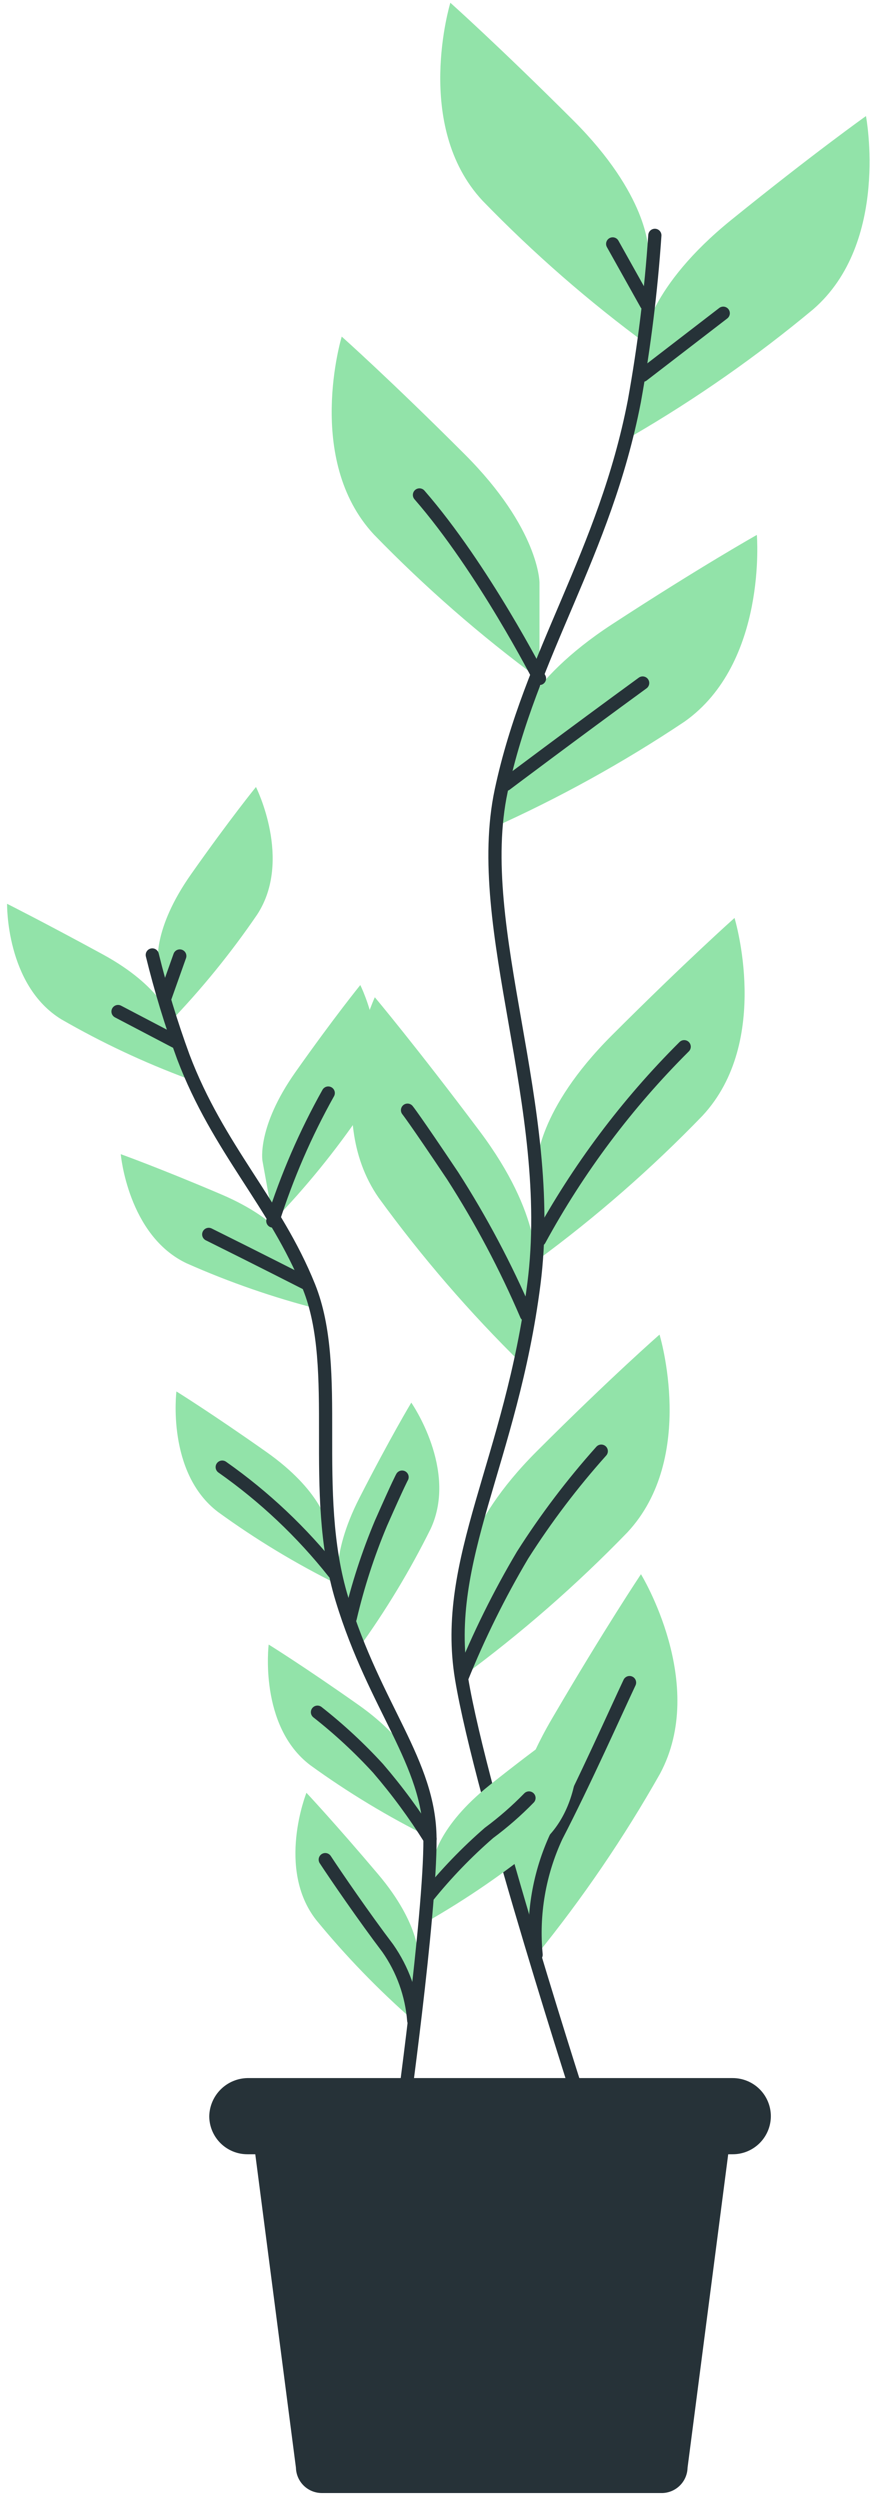 <svg width="118" height="339" viewBox="0 0 118 339" fill="none" xmlns="http://www.w3.org/2000/svg">
<path d="M87.904 33.707C87.904 33.707 87.904 26.456 77.749 16.318C67.594 6.181 61.082 0.373 61.082 0.373C61.082 0.373 55.995 17.04 65.429 27.195C72.358 34.349 79.876 40.907 87.904 46.802V33.707Z" fill="#92E3A9"/>
<path d="M73.172 78.992C73.172 78.992 73.172 71.741 63.017 61.586C52.862 51.43 46.35 45.64 46.35 45.64C46.35 45.64 41.281 62.307 50.697 72.462C57.635 79.612 65.152 86.176 73.172 92.086V78.992Z" fill="#92E3A9"/>
<path d="M87.253 46.062C87.253 46.062 88.027 38.846 99.185 29.818C110.344 20.789 117.454 15.738 117.454 15.738C117.454 15.738 120.728 32.898 110.291 41.944C102.644 48.31 94.478 54.027 85.88 59.034L87.253 46.062Z" fill="#92E3A9"/>
<path d="M69.459 99.531C69.459 99.531 70.99 92.491 83.028 84.642C95.067 76.792 102.652 72.533 102.652 72.533C102.652 72.533 104.113 89.904 92.832 97.859C84.562 103.386 75.843 108.208 66.766 112.274L69.459 99.531Z" fill="#92E3A9"/>
<path d="M72.82 157.805C72.82 157.805 72.82 150.554 82.958 140.416C93.096 130.278 99.625 124.47 99.625 124.47C99.625 124.47 104.711 141.155 95.278 151.293C88.359 158.456 80.847 165.021 72.82 170.917V157.805Z" fill="#92E3A9"/>
<path d="M72.644 172.043C72.644 172.043 73.665 164.862 65.059 153.387C56.452 141.912 50.838 135.224 50.838 135.224C50.838 135.224 43.481 151.064 51.348 162.398C57.197 170.449 63.708 177.996 70.814 184.962L72.644 172.043Z" fill="#92E3A9"/>
<path d="M62.631 214.195C62.631 214.195 62.631 206.962 72.786 196.806C82.941 186.651 89.453 180.966 89.453 180.966C89.453 180.966 94.54 197.634 85.106 207.771C78.177 214.931 70.659 221.495 62.631 227.395V214.195Z" fill="#92E3A9"/>
<path d="M69.406 252.44C69.406 252.44 67.646 245.4 74.844 233.08C82.043 220.76 86.936 213.456 86.936 213.456C86.936 213.456 96.052 228.31 89.523 240.507C84.624 249.175 79.008 257.418 72.732 265.147L69.406 252.44Z" fill="#92E3A9"/>
<path d="M88.819 31.912C88.306 39.455 87.378 46.964 86.038 54.405C82.025 75.138 71.958 88.514 67.981 107.205C64.003 125.896 75.496 150.061 72.416 174.085C69.336 198.109 59.955 211.502 62.595 227.554C65.235 243.605 79.315 287.042 79.315 287.042" stroke="#263238" stroke-width="1.79" stroke-linecap="round" stroke-linejoin="round"/>
<path d="M87.165 50.885L98.095 42.472" stroke="#263238" stroke-width="1.79" stroke-linecap="round" stroke-linejoin="round"/>
<path d="M87.658 41.222L83.099 33.074" stroke="#263238" stroke-width="1.79" stroke-linecap="round" stroke-linejoin="round"/>
<path d="M68.596 106.36C68.596 106.36 77.749 99.478 87.165 92.614" stroke="#263238" stroke-width="1.79" stroke-linecap="round" stroke-linejoin="round"/>
<path d="M73.172 91.998C73.172 91.998 65.534 77.038 56.893 67.112" stroke="#263238" stroke-width="1.79" stroke-linecap="round" stroke-linejoin="round"/>
<path d="M73.173 168.118C78.417 158.488 85.027 149.667 92.797 141.93" stroke="#263238" stroke-width="1.79" stroke-linecap="round" stroke-linejoin="round"/>
<path d="M71.395 178.291C68.588 171.743 65.244 165.438 61.398 159.442C56.118 151.557 55.273 150.536 55.273 150.536" stroke="#263238" stroke-width="1.79" stroke-linecap="round" stroke-linejoin="round"/>
<path d="M62.631 227.536C64.955 221.773 67.715 216.195 70.885 210.851C74.051 205.875 77.618 201.166 81.551 196.771" stroke="#263238" stroke-width="1.79" stroke-linecap="round" stroke-linejoin="round"/>
<path d="M72.714 265.059C72.183 259.56 73.131 254.018 75.46 249.008C79.279 241.634 83.591 231.954 85.386 228.152" stroke="#263238" stroke-width="1.79" stroke-linecap="round" stroke-linejoin="round"/>
<path d="M21.447 130.542C21.447 130.542 20.655 126.019 25.917 118.539C31.179 111.059 34.717 106.712 34.717 106.712C34.717 106.712 39.698 116.603 34.893 123.995C31.323 129.227 27.32 134.149 22.925 138.709L21.447 130.542Z" fill="#92E3A9"/>
<path d="M35.597 157.4C35.597 157.4 34.805 152.842 40.067 145.379C45.33 137.917 48.867 133.57 48.867 133.57C48.867 133.57 53.848 143.478 49.043 150.853C45.478 156.088 41.474 161.01 37.075 165.566L35.597 157.4Z" fill="#92E3A9"/>
<path d="M23.189 138.216C23.189 138.216 21.957 133.781 13.949 129.416C5.941 125.051 0.96 122.552 0.96 122.552C0.96 122.552 0.766 133.587 8.317 138.216C13.8 141.379 19.541 144.076 25.477 146.277L23.189 138.216Z" fill="#92E3A9"/>
<path d="M40.155 169.808C40.155 169.808 38.395 165.531 30.018 161.958C21.64 158.386 16.378 156.502 16.378 156.502C16.378 156.502 17.346 167.538 25.318 171.304C31.107 173.871 37.1 175.949 43.235 177.517L40.155 169.808Z" fill="#92E3A9"/>
<path d="M44.379 206.68C44.379 206.68 43.587 202.139 36.125 196.877C28.663 191.614 23.928 188.675 23.928 188.675C23.928 188.675 22.555 199.711 29.578 205.026C34.696 208.744 40.118 212.023 45.787 214.829L44.379 206.68Z" fill="#92E3A9"/>
<path d="M46.016 215.638C46.016 215.638 44.59 211.256 48.744 203.125C52.898 194.994 55.784 190.189 55.784 190.189C55.784 190.189 62.12 199.27 58.424 207.278C55.605 212.961 52.321 218.401 48.603 223.541L46.016 215.638Z" fill="#92E3A9"/>
<path d="M58.758 252.299C58.758 252.299 59.286 247.723 66.432 242.038C73.577 236.354 78.136 233.238 78.136 233.238C78.136 233.238 80.142 244.15 73.436 249.888C68.539 253.893 63.317 257.484 57.825 260.624L58.758 252.299Z" fill="#92E3A9"/>
<path d="M56.875 241C56.875 241 56.083 236.442 48.621 231.179C41.159 225.917 36.442 222.995 36.442 222.995C36.442 222.995 35.069 234.03 42.074 239.346C47.2 243.061 52.628 246.34 58.301 249.149L56.875 241Z" fill="#92E3A9"/>
<path d="M56.769 265.71C56.769 265.71 57.174 261.099 51.278 254.13C45.382 247.16 41.563 243.094 41.563 243.094C41.563 243.094 37.444 253.39 42.883 260.342C46.9 265.245 51.315 269.807 56.083 273.982L56.769 265.71Z" fill="#92E3A9"/>
<path d="M20.655 129.486C21.8 134.166 23.205 138.778 24.861 143.302C29.613 155.851 37.357 163.155 41.898 174.454C46.439 185.754 41.898 202.139 46.386 216.87C50.874 231.602 58.266 238.941 58.319 249.342C58.372 259.744 54.359 288.485 54.359 288.485" stroke="#263238" stroke-width="1.79" stroke-linecap="round" stroke-linejoin="round"/>
<path d="M23.77 141.226L16.008 137.16" stroke="#263238" stroke-width="1.79" stroke-linecap="round" stroke-linejoin="round"/>
<path d="M22.396 135.224L24.385 129.627" stroke="#263238" stroke-width="1.79" stroke-linecap="round" stroke-linejoin="round"/>
<path d="M41.44 173.979C41.44 173.979 34.946 170.67 28.311 167.379" stroke="#263238" stroke-width="1.79" stroke-linecap="round" stroke-linejoin="round"/>
<path d="M37.005 165.566C38.914 159.542 41.432 153.727 44.52 148.213" stroke="#263238" stroke-width="1.79" stroke-linecap="round" stroke-linejoin="round"/>
<path d="M45.276 213.227C40.945 207.759 35.847 202.946 30.14 198.936" stroke="#263238" stroke-width="1.79" stroke-linecap="round" stroke-linejoin="round"/>
<path d="M47.495 219.422C48.523 215.025 49.918 210.721 51.666 206.557C54.112 201.013 54.535 200.291 54.535 200.291" stroke="#263238" stroke-width="1.79" stroke-linecap="round" stroke-linejoin="round"/>
<path d="M57.984 257.192C60.503 254.064 63.294 251.166 66.326 248.533C68.257 247.102 70.07 245.519 71.747 243.798" stroke="#263238" stroke-width="1.79" stroke-linecap="round" stroke-linejoin="round"/>
<path d="M58.319 249.342C56.215 245.985 53.862 242.79 51.279 239.786C48.751 237.025 46.002 234.477 43.059 232.165" stroke="#263238" stroke-width="1.79" stroke-linecap="round" stroke-linejoin="round"/>
<path d="M56.118 273.982C55.838 270.46 54.623 267.075 52.598 264.179C49.395 259.955 45.558 254.358 44.115 252.158" stroke="#263238" stroke-width="1.79" stroke-linecap="round" stroke-linejoin="round"/>
<path d="M89.875 338.046H43.658C42.739 338.047 41.857 337.688 41.199 337.047C40.542 336.405 40.161 335.533 40.138 334.614L33.503 283.469H99.89L93.255 334.614C93.233 335.509 92.871 336.361 92.244 336.999C91.616 337.636 90.769 338.011 89.875 338.046Z" fill="#263238"/>
<path d="M99.361 292.11H33.572C32.203 292.115 30.888 291.577 29.914 290.614C28.941 289.65 28.39 288.34 28.38 286.971V286.971C28.403 285.604 28.955 284.299 29.92 283.331C30.885 282.363 32.188 281.806 33.555 281.779H99.361C100.042 281.777 100.717 281.909 101.347 282.168C101.976 282.427 102.549 282.808 103.031 283.288C103.514 283.769 103.896 284.34 104.157 284.969C104.419 285.598 104.553 286.273 104.553 286.954V286.954C104.551 287.633 104.415 288.306 104.152 288.932C103.89 289.559 103.507 290.128 103.025 290.607C102.543 291.086 101.971 291.465 101.343 291.723C100.714 291.981 100.041 292.113 99.361 292.11V292.11Z" fill="#263238"/>
</svg>
